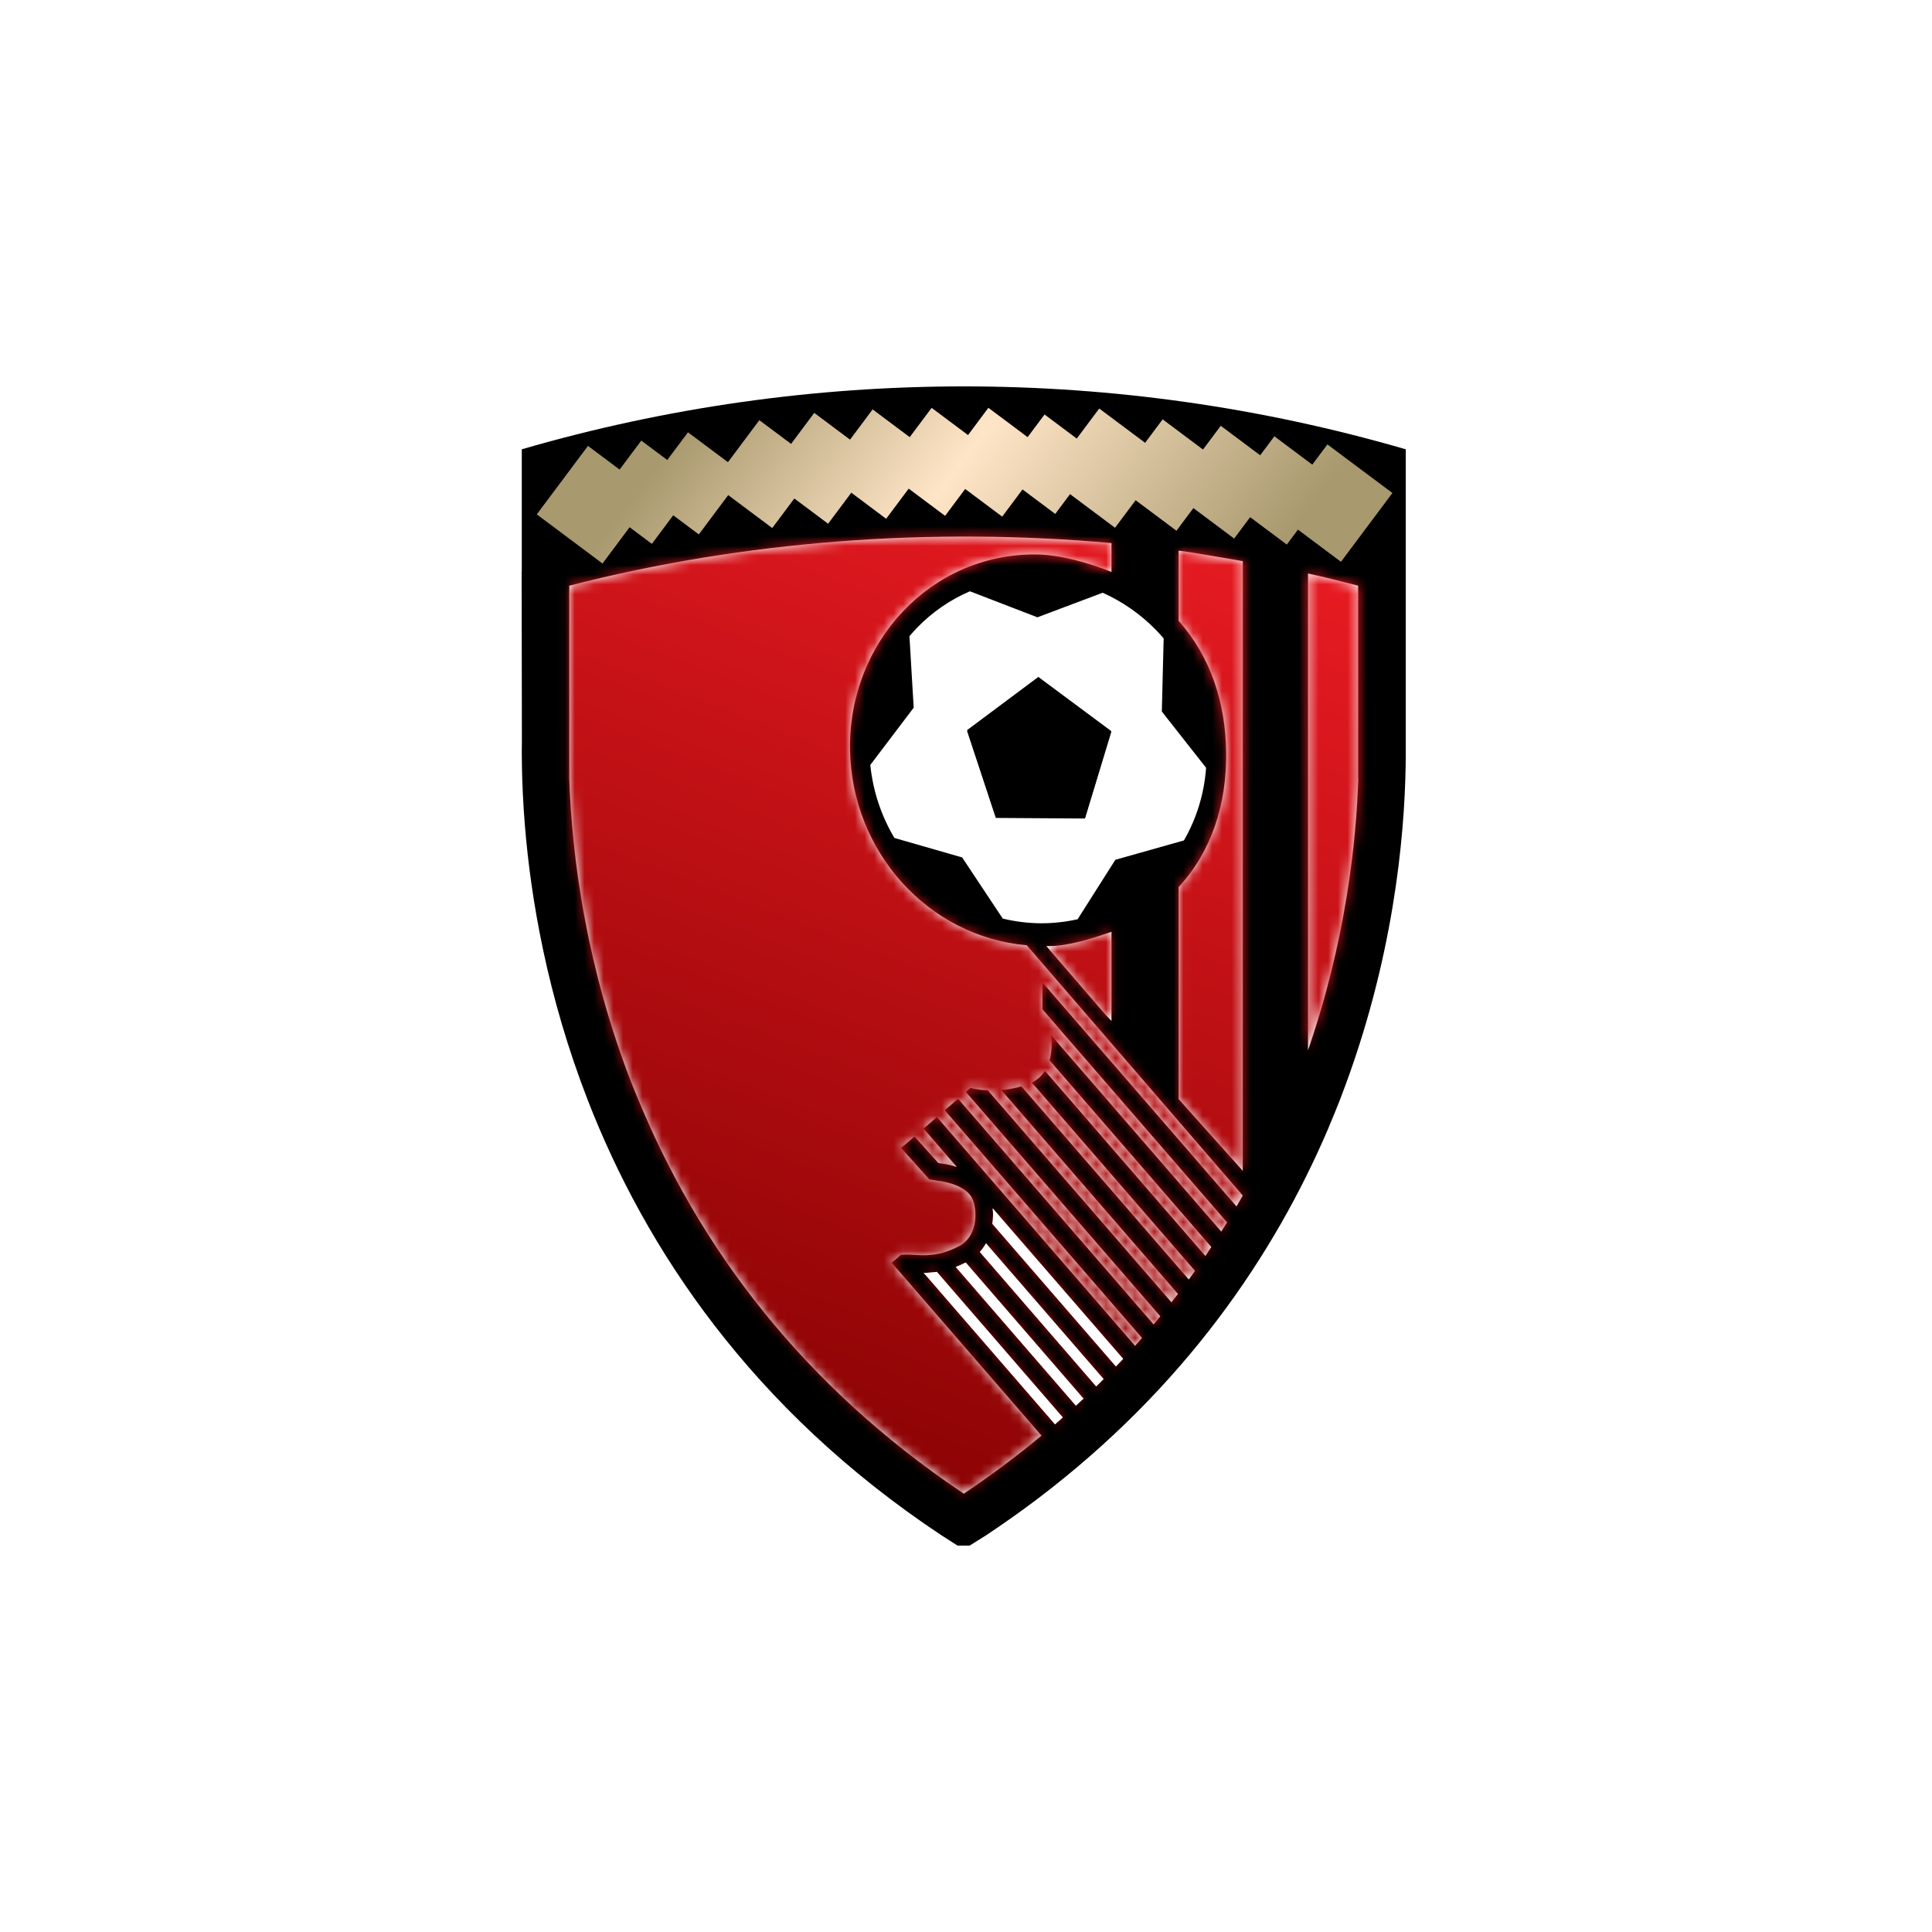 <svg width="200" height="200" viewBox="0 0 200 200" fill="none" xmlns="http://www.w3.org/2000/svg">
<rect width="200" height="200" fill="white"/>
<g clip-path="url(#clip0)">
<path d="M108.353 96.598C108.938 96.651 109.53 96.683 110.127 96.69C109.529 96.683 108.938 96.651 108.353 96.598Z" fill="white"/>
<path d="M107.035 96.45V96.455L107.038 96.45H107.035Z" fill="white"/>
<path d="M90.379 93.058L81.034 92.811L80.867 96.52C80.867 96.52 79.494 96.441 78.046 96.52C76.597 96.607 76.515 98.618 76.515 98.618C76.515 98.618 75.385 98.538 74.179 98.859C72.971 99.182 73.132 101.038 73.132 101.038C73.132 101.038 69.987 101.12 68.939 102.327C67.891 103.541 67.733 106.033 68.783 107.485C69.827 108.938 75.79 117.477 77.321 120.863C78.853 124.252 79.097 135.699 79.097 135.699L79.188 135.972L79.192 135.975C84.537 142.572 91.27 148.924 99.772 154.626C102.652 152.697 105.329 150.684 107.815 148.616L92.314 130.724L93.264 129.901L93.565 129.884C93.666 129.878 93.764 129.873 93.868 129.873C94.426 129.879 94.972 129.943 95.597 129.941C96.592 129.941 97.764 129.8 99.28 129.001C99.902 128.666 100.31 128.2 100.583 127.632C100.858 127.061 100.984 126.398 100.976 125.759C100.984 125.073 100.821 124.414 100.638 124.057C100.346 123.459 99.684 122.992 98.954 122.7C98.229 122.402 97.492 122.283 97.228 122.254C97.15 122.24 97.125 122.24 97.125 122.24H97.078L96.197 122.084L93.286 118.84L94.666 117.649L97.135 120.395L97.326 120.428C97.514 120.449 98.211 120.531 99.045 120.802L95.61 116.832L96.989 115.634L117.501 139.317C117.745 139.044 117.981 138.774 118.217 138.502L97.801 114.936L99.179 113.742L119.42 137.101C119.652 136.824 119.884 136.54 120.111 136.265L99.989 113.041L100.467 112.627C100.467 112.627 101.163 112.825 102.257 112.866L121.271 134.816C121.495 134.527 121.722 134.241 121.944 133.95L103.654 112.839C104.292 112.791 104.996 112.673 105.738 112.458L123.063 132.454C123.277 132.156 123.489 131.862 123.704 131.56L106.817 112.071C107.429 111.761 107.866 111.334 108.171 110.849L124.78 130.017C124.986 129.713 125.199 129.398 125.398 129.091L108.649 109.759C108.957 108.677 108.866 107.589 108.809 107.156L126.427 127.492C126.627 127.175 126.826 126.857 127.021 126.538L107.913 104.483V101.698L128.007 124.892C128.224 124.516 128.442 124.141 128.653 123.762L104.672 95.976C104.429 95.914 104.193 95.84 103.954 95.773C102.979 95.487 102.032 95.137 101.112 94.732C100.938 94.653 100.766 94.565 100.594 94.48C100.011 94.202 99.44 93.904 98.883 93.58C98.689 93.466 98.497 93.348 98.306 93.228C97.767 92.891 97.246 92.535 96.738 92.154C96.579 92.037 96.419 91.921 96.262 91.796C95.66 91.323 95.085 90.822 94.535 90.293C94.503 90.264 94.467 90.238 94.436 90.207C92.217 90.57 90.379 93.058 90.379 93.058Z" fill="white"/>
<path d="M60.57 95.256C61.552 100.44 63.067 106.201 65.407 112.204C65.587 112.658 65.785 113.117 65.971 113.575C65.785 113.117 65.586 112.658 65.407 112.201C63.067 106.201 61.552 100.44 60.57 95.256Z" fill="white"/>
<path d="M54.015 46.511V59.15H54L54.026 76.618C54.018 77.014 54.015 77.432 54.015 77.875C54.015 78.304 54.021 78.769 54.029 79.242V79.315H54.03C54.06 81.082 54.149 83.129 54.334 85.421C54.946 92.947 56.629 103.065 60.879 113.971C66.784 129.137 77.712 145.846 97.515 158.971L99.745 160.394L102.015 158.976C103.873 157.743 105.653 156.481 107.356 155.198C122.673 143.602 131.942 129.818 137.471 116.887L137.494 116.831L137.538 116.719C137.932 115.8 138.305 114.882 138.664 113.968C139.037 113.001 139.394 112.044 139.729 111.091C144.688 97.086 145.522 84.693 145.525 77.874C145.525 77.617 145.521 77.386 145.519 77.147L145.525 77.144V61.965V59.15V46.512C115.639 37.829 83.899 37.829 54.015 46.511ZM128.649 121.199L122.012 113.775V91.828C125.384 88.201 127.012 83.269 126.932 77.852C126.859 72.791 125.364 68.016 122.012 64.271V56.997C123.929 57.261 126.747 57.76 128.655 58.09L128.65 121.199H128.649ZM115.061 105.691L114.453 105.052L108.316 97.939C108.575 97.935 108.834 97.935 109.091 97.923C110.969 97.817 113.373 97.06 115.061 96.455V105.691ZM109.213 147.44L95.63 131.766C96.037 131.766 96.492 131.738 96.979 131.664L110.017 146.731C109.75 146.96 109.48 147.203 109.213 147.44ZM111.374 145.508L98.945 131.157C99.279 131.028 99.618 130.875 99.971 130.698L112.159 144.783C111.903 145.026 111.639 145.266 111.374 145.508ZM113.477 143.515L101.436 129.603C101.685 129.323 101.893 129.027 102.074 128.714L114.239 142.758C113.984 143.01 113.736 143.259 113.477 143.515ZM115.519 141.448L102.735 126.696C102.779 126.379 102.801 126.07 102.801 125.758C102.801 125.536 102.79 125.312 102.768 125.093L116.262 140.665C116.019 140.929 115.766 141.193 115.519 141.448ZM128.007 124.892L107.912 101.698V104.483L127.021 126.538C126.824 126.857 126.627 127.176 126.427 127.492L108.807 107.156C108.866 107.589 108.957 108.677 108.648 109.759L125.397 129.091C125.198 129.399 124.986 129.713 124.779 130.018L108.17 110.849C107.865 111.334 107.429 111.761 106.817 112.071L123.704 131.56C123.49 131.862 123.278 132.156 123.062 132.454L105.737 112.458C104.995 112.674 104.291 112.791 103.653 112.84L121.943 133.95C121.723 134.242 121.495 134.528 121.27 134.816L102.256 112.867C101.163 112.826 100.466 112.628 100.466 112.628L99.989 113.041L120.112 136.264C119.883 136.54 119.651 136.824 119.42 137.101L99.179 113.741L97.801 114.935L118.217 138.501C117.981 138.773 117.745 139.043 117.501 139.316L96.989 115.633L95.61 116.831L99.045 120.801C98.211 120.531 97.515 120.447 97.326 120.427L97.135 120.394L94.666 117.648L93.286 118.839L96.197 122.083L97.079 122.239H97.124C97.124 122.239 97.15 122.239 97.227 122.253C97.492 122.283 98.229 122.401 98.954 122.699C99.683 122.992 100.346 123.458 100.638 124.056C100.82 124.413 100.983 125.072 100.976 125.758C100.984 126.397 100.857 127.06 100.583 127.631C100.309 128.198 99.902 128.665 99.279 129C97.764 129.799 96.592 129.94 95.597 129.94C94.972 129.942 94.426 129.878 93.868 129.872C93.765 129.872 93.665 129.878 93.564 129.883L93.263 129.9L92.314 130.723L107.815 148.615C105.329 150.683 102.651 152.696 99.772 154.625C91.268 148.924 84.536 142.572 79.191 135.976L79.187 135.972C73.202 128.598 68.98 120.932 65.97 113.575C65.785 113.118 65.586 112.658 65.407 112.204C63.067 106.201 61.552 100.441 60.569 95.257C59.472 89.456 59.054 84.404 58.929 80.557V60.632C77.108 55.958 96.493 54.554 115.06 56.222V59.204C112.788 58.291 109.754 57.413 107.257 57.396C96.323 57.301 87.827 66.505 87.992 77.593C88.153 88.199 96.114 96.968 106.293 97.857L128.652 123.763C128.44 124.142 128.224 124.516 128.007 124.892ZM135.306 109.009C135.306 109.012 135.405 109.013 135.404 109.015V59.364C137.173 59.757 138.836 60.176 140.594 60.627V80.557L140.613 80.544C140.399 87.21 139.297 97.553 135.306 109.009Z" fill="black"/>
<mask id="mask0" mask-type="alpha" maskUnits="userSpaceOnUse" x="58" y="55" width="83" height="100">
<path d="M128.65 121.199L122.013 113.775V91.828C125.384 88.201 127.012 83.269 126.932 77.852C126.86 72.791 125.364 68.016 122.013 64.271V56.997C123.929 57.261 126.747 57.76 128.656 58.09L128.65 121.199ZM115.061 105.691L114.453 105.052L108.316 97.939C108.575 97.935 108.834 97.935 109.092 97.923C110.969 97.817 113.373 97.06 115.061 96.455V105.691ZM109.213 147.44L95.63 131.766C96.037 131.766 96.492 131.738 96.979 131.664L110.017 146.731C109.75 146.96 109.48 147.203 109.213 147.44ZM111.374 145.508L98.945 131.157C99.279 131.028 99.619 130.875 99.971 130.698L112.159 144.783C111.903 145.026 111.639 145.266 111.374 145.508ZM113.477 143.515L101.436 129.603C101.685 129.323 101.893 129.027 102.074 128.714L114.239 142.758C113.984 143.01 113.736 143.259 113.477 143.515ZM115.519 141.448L102.735 126.696C102.779 126.379 102.801 126.07 102.801 125.758C102.801 125.536 102.79 125.312 102.768 125.093L116.262 140.665C116.019 140.929 115.766 141.193 115.519 141.448ZM128.007 124.892L107.912 101.698V104.483L127.021 126.538C126.824 126.857 126.627 127.176 126.427 127.492L108.807 107.156C108.866 107.589 108.957 108.677 108.648 109.759L125.398 129.091C125.198 129.399 124.986 129.713 124.779 130.018L108.171 110.849C107.865 111.334 107.429 111.761 106.817 112.071L123.704 131.56C123.49 131.862 123.278 132.156 123.062 132.454L105.737 112.458C104.995 112.674 104.291 112.791 103.653 112.84L121.943 133.95C121.723 134.242 121.495 134.528 121.27 134.816L102.257 112.867C101.163 112.826 100.466 112.628 100.466 112.628L99.989 113.041L120.112 136.264C119.883 136.54 119.652 136.824 119.42 137.101L99.179 113.741L97.801 114.935L118.218 138.501C117.981 138.773 117.745 139.043 117.501 139.316L96.989 115.633L95.61 116.831L99.045 120.801C98.211 120.531 97.515 120.447 97.326 120.427L97.135 120.394L94.666 117.648L93.286 118.839L96.197 122.083L97.079 122.239H97.125C97.125 122.239 97.15 122.239 97.228 122.253C97.492 122.283 98.229 122.401 98.954 122.699C99.683 122.992 100.346 123.458 100.638 124.056C100.82 124.413 100.983 125.072 100.976 125.758C100.984 126.397 100.857 127.06 100.583 127.631C100.309 128.198 99.902 128.665 99.279 129C97.764 129.799 96.592 129.94 95.597 129.94C94.972 129.942 94.426 129.878 93.868 129.872C93.765 129.872 93.665 129.878 93.564 129.883L93.263 129.9L92.314 130.723L107.815 148.615C105.329 150.683 102.651 152.696 99.772 154.625C91.268 148.924 84.536 142.572 79.191 135.976L79.187 135.972C73.203 128.598 68.98 120.932 65.97 113.575C65.785 113.118 65.586 112.658 65.407 112.204C63.067 106.201 61.552 100.441 60.569 95.257C59.472 89.456 59.054 84.404 58.929 80.557V60.632C77.108 55.958 96.493 54.554 115.06 56.222V59.204C112.788 58.291 109.754 57.413 107.257 57.396C96.323 57.301 87.827 66.505 87.992 77.593C88.153 88.199 96.114 96.968 106.294 97.857L128.653 123.763C128.441 124.142 128.224 124.516 128.007 124.892ZM135.306 109.009C135.306 109.012 135.405 109.013 135.404 109.015V59.364C137.173 59.757 138.836 60.176 140.594 60.627V80.557L140.613 80.544C140.399 87.21 139.297 97.553 135.306 109.009Z" fill="black"/>
</mask>
<g mask="url(#mask0)">
<path d="M130.594 184.745L23.57 143.527L68.893 25.843L175.919 67.061L130.594 184.745Z" fill="url(#paint0_linear)"/>
</g>
<path d="M92.59 86.745L99.602 88.762L103.804 95.091C105.067 95.394 106.377 95.566 107.718 95.578C109.041 95.585 110.324 95.434 111.556 95.16L115.461 89.004L122.559 87.002C123.844 84.775 124.653 82.224 124.855 79.483L120.272 73.655L120.462 66.092C120.188 65.771 119.904 65.455 119.61 65.157C118.039 63.566 116.191 62.27 114.144 61.361L107.392 63.903L100.404 61.209C98.331 62.097 96.476 63.393 94.918 64.997C94.653 65.274 94.4 65.561 94.145 65.856L94.585 73.26L90.093 79.187C90.372 81.922 91.244 84.492 92.59 86.745ZM107.488 70.177L115.034 75.781L112.318 84.732L103.087 84.672L100.115 75.68L107.488 70.177Z" fill="white"/>
<path d="M115.034 75.68L107.488 70.076L100.116 75.579L103.087 84.571L112.318 84.631L115.034 75.68Z" fill="black"/>
<path d="M95.63 131.766L109.214 147.441C109.48 147.203 109.75 146.96 110.016 146.732L96.98 131.665C96.492 131.738 96.038 131.766 95.63 131.766Z" fill="white"/>
<path d="M98.945 131.157L111.374 145.508C111.639 145.266 111.903 145.025 112.159 144.783L99.971 130.698C99.618 130.874 99.279 131.028 98.945 131.157Z" fill="white"/>
<path d="M101.436 129.603L113.477 143.515C113.736 143.259 113.983 143.01 114.238 142.758L102.072 128.714C101.892 129.028 101.684 129.323 101.436 129.603Z" fill="white"/>
<path d="M102.767 125.094C102.79 125.312 102.801 125.537 102.801 125.758C102.801 126.07 102.779 126.379 102.735 126.696L115.519 141.449C115.766 141.193 116.019 140.929 116.263 140.666L102.767 125.094Z" fill="white"/>
<path d="M55.566 53.247L60.866 46.159L67.67 51.246L62.37 58.335L55.566 53.247Z" fill="url(#paint1_linear)"/>
<path d="M61.65 51.942L66.386 45.608L72.216 49.967L67.48 56.301L61.65 51.942Z" fill="url(#paint2_linear)"/>
<path d="M66.551 50.994L71.218 44.752L77.008 49.081L72.341 55.323L66.551 50.994Z" fill="url(#paint3_linear)"/>
<path d="M73.731 50.018L78.607 43.496L84.818 48.141L79.942 54.662L73.731 50.018Z" fill="url(#paint4_linear)"/>
<path d="M79.301 49.416L84.291 42.742L90.713 47.544L85.724 54.217L79.301 49.416Z" fill="url(#paint5_linear)"/>
<path d="M85.407 48.972L90.335 42.382L96.662 47.113L91.735 53.703L85.407 48.972Z" fill="url(#paint6_linear)"/>
<path d="M91.579 48.724L96.441 42.22L102.697 46.898L97.835 53.401L91.579 48.724Z" fill="url(#paint7_linear)"/>
<path d="M97.427 48.757L102.317 42.216L108.637 46.941L103.746 53.482L97.427 48.757Z" fill="url(#paint8_linear)"/>
<path d="M103.591 48.979L108.131 42.908L113.779 47.13L109.239 53.202L103.591 48.979Z" fill="url(#paint9_linear)"/>
<path d="M108.458 49.424L113.792 42.289L120.763 47.501L115.428 54.636L108.458 49.424Z" fill="url(#paint10_linear)"/>
<path d="M115.339 50.123L120.357 43.411L126.804 48.232L121.786 54.943L115.339 50.123Z" fill="url(#paint11_linear)"/>
<path d="M121.271 50.901L126.372 44.078L132.861 48.93L127.759 55.753L121.271 50.901Z" fill="url(#paint12_linear)"/>
<path d="M127.007 51.738L131.922 45.165L138.122 49.802L133.209 56.374L127.007 51.738Z" fill="url(#paint13_linear)"/>
<path d="M132.088 53.128L137.413 46.005L144.142 51.035L138.816 58.158L132.088 53.128Z" fill="url(#paint14_linear)"/>
</g>
<defs>
<linearGradient id="paint0_linear" x1="82.59" y1="150.133" x2="122.493" y2="46.525" gradientUnits="userSpaceOnUse">
<stop stop-color="#8B0304"/>
<stop offset="1" stop-color="#ED1C24"/>
</linearGradient>
<linearGradient id="paint1_linear" x1="63.699" y1="53.821" x2="109.253" y2="87.88" gradientUnits="userSpaceOnUse">
<stop stop-color="#A8996E"/>
<stop offset="0.442" stop-color="#FFE5C7"/>
<stop offset="1" stop-color="#A8996E"/>
</linearGradient>
<linearGradient id="paint2_linear" x1="66.267" y1="50.414" x2="111.815" y2="84.468" gradientUnits="userSpaceOnUse">
<stop stop-color="#A8996E"/>
<stop offset="0.442" stop-color="#FFE5C7"/>
<stop offset="1" stop-color="#A8996E"/>
</linearGradient>
<linearGradient id="paint3_linear" x1="68.434" y1="47.493" x2="114.143" y2="81.668" gradientUnits="userSpaceOnUse">
<stop stop-color="#A8996E"/>
<stop offset="0.442" stop-color="#FFE5C7"/>
<stop offset="1" stop-color="#A8996E"/>
</linearGradient>
<linearGradient id="paint4_linear" x1="71.593" y1="43.312" x2="116.982" y2="77.248" gradientUnits="userSpaceOnUse">
<stop stop-color="#A8996E"/>
<stop offset="0.442" stop-color="#FFE5C7"/>
<stop offset="1" stop-color="#A8996E"/>
</linearGradient>
<linearGradient id="paint5_linear" x1="73.892" y1="40.175" x2="119.432" y2="74.223" gradientUnits="userSpaceOnUse">
<stop stop-color="#A8996E"/>
<stop offset="0.442" stop-color="#FFE5C7"/>
<stop offset="1" stop-color="#A8996E"/>
</linearGradient>
<linearGradient id="paint6_linear" x1="76.349" y1="37.026" x2="121.713" y2="70.944" gradientUnits="userSpaceOnUse">
<stop stop-color="#A8996E"/>
<stop offset="0.442" stop-color="#FFE5C7"/>
<stop offset="1" stop-color="#A8996E"/>
</linearGradient>
<linearGradient id="paint7_linear" x1="78.573" y1="33.908" x2="124.101" y2="67.948" gradientUnits="userSpaceOnUse">
<stop stop-color="#A8996E"/>
<stop offset="0.442" stop-color="#FFE5C7"/>
<stop offset="1" stop-color="#A8996E"/>
</linearGradient>
<linearGradient id="paint8_linear" x1="80.592" y1="31.061" x2="126.306" y2="65.239" gradientUnits="userSpaceOnUse">
<stop stop-color="#A8996E"/>
<stop offset="0.442" stop-color="#FFE5C7"/>
<stop offset="1" stop-color="#A8996E"/>
</linearGradient>
<linearGradient id="paint9_linear" x1="82.605" y1="28.565" x2="128.141" y2="62.611" gradientUnits="userSpaceOnUse">
<stop stop-color="#A8996E"/>
<stop offset="0.442" stop-color="#FFE5C7"/>
<stop offset="1" stop-color="#A8996E"/>
</linearGradient>
<linearGradient id="paint10_linear" x1="84.418" y1="25.871" x2="130.119" y2="60.039" gradientUnits="userSpaceOnUse">
<stop stop-color="#A8996E"/>
<stop offset="0.442" stop-color="#FFE5C7"/>
<stop offset="1" stop-color="#A8996E"/>
</linearGradient>
<linearGradient id="paint11_linear" x1="86.493" y1="23.329" x2="132.037" y2="57.381" gradientUnits="userSpaceOnUse">
<stop stop-color="#A8996E"/>
<stop offset="0.442" stop-color="#FFE5C7"/>
<stop offset="1" stop-color="#A8996E"/>
</linearGradient>
<linearGradient id="paint12_linear" x1="88.184" y1="20.817" x2="133.878" y2="54.981" gradientUnits="userSpaceOnUse">
<stop stop-color="#A8996E"/>
<stop offset="0.442" stop-color="#FFE5C7"/>
<stop offset="1" stop-color="#A8996E"/>
</linearGradient>
<linearGradient id="paint13_linear" x1="89.966" y1="18.932" x2="135.351" y2="52.865" gradientUnits="userSpaceOnUse">
<stop stop-color="#A8996E"/>
<stop offset="0.442" stop-color="#FFE5C7"/>
<stop offset="1" stop-color="#A8996E"/>
</linearGradient>
<linearGradient id="paint14_linear" x1="91.388" y1="17.117" x2="136.774" y2="51.05" gradientUnits="userSpaceOnUse">
<stop stop-color="#A8996E"/>
<stop offset="0.442" stop-color="#FFE5C7"/>
<stop offset="1" stop-color="#A8996E"/>
</linearGradient>
<clipPath id="clip0">
<rect x="54" y="40" width="91.523" height="120" fill="white"/>
</clipPath>
</defs>
</svg>
